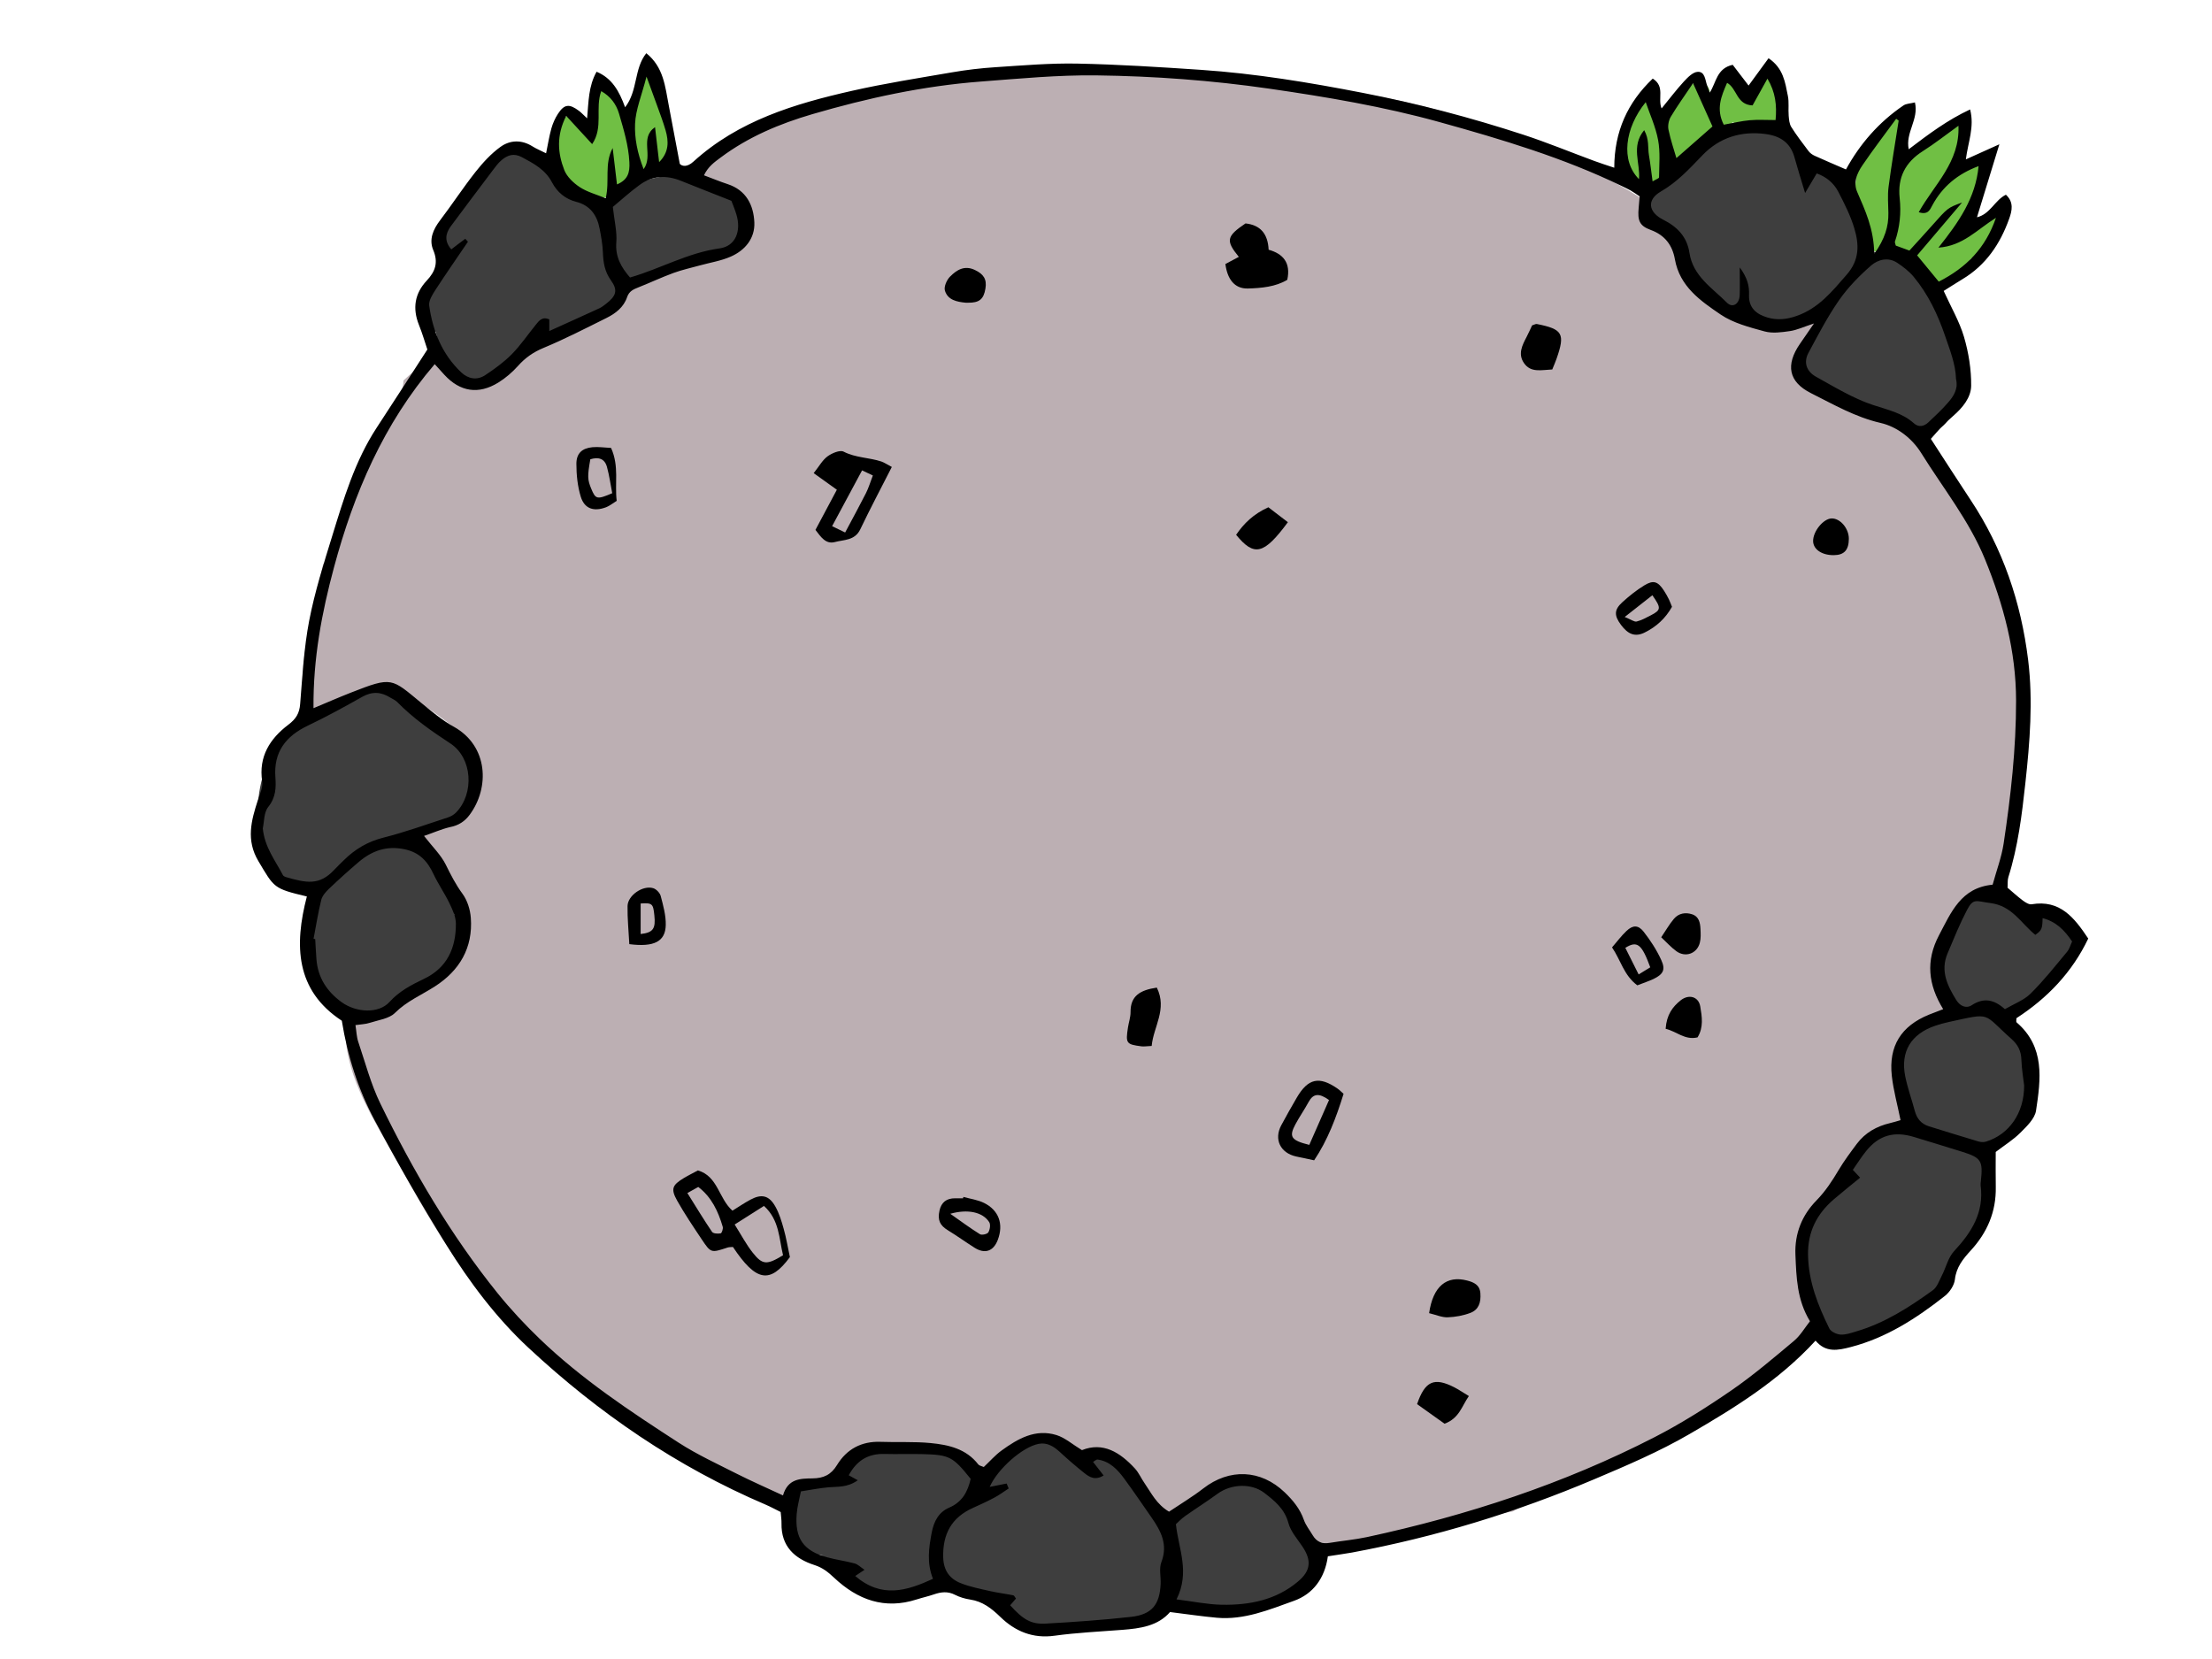 <?xml version="1.0" encoding="utf-8"?>
<!-- Generator: Adobe Illustrator 28.2.0, SVG Export Plug-In . SVG Version: 6.00 Build 0)  -->
<svg version="1.1" xmlns="http://www.w3.org/2000/svg" xmlns:xlink="http://www.w3.org/1999/xlink" x="0px" y="0px"
	 viewBox="0 0 400 300" style="enable-background:new 0 0 400 300;" xml:space="preserve">
<style type="text/css">
	.st0{fill:#BCAFB3;}
	.st1{fill:#3E3E3E;}
	.st2{fill:#70BF44;}
</style>
<g id="Layer_2">
	<path class="st0" d="M71.22,167.35c-0.05-0.02-0.1-0.08-0.1-0.31c0-0.06-0.01-0.13-0.02-0.19c-1.01,0.77-1.98,1.61-2.88,2.5
		c0.85-0.46,1.66-0.96,2.39-1.57C70.97,167.48,71.14,167.38,71.22,167.35z"/>
	<path class="st0" d="M366.96,125.01c-0.6-5.94-1.87-11.81-3.83-17.36c-3.95-11.18-9.57-21.17-16.27-30.71
		c-3.78-2.51-8.96-3.14-12.93-5.19c-0.4-0.2-0.77-0.44-1.13-0.69c-1.01,0.12-2.09-0.05-3-0.34c-1.49-0.48-2.62-1.7-3.34-3.05
		c-0.71-1.34-0.73-3.26-0.21-4.66c0.41-1.12,1.09-1.91,1.94-2.57c0.01-0.18,0.03-0.37,0.03-0.55c0.01-0.95,0.31-1.81,0.79-2.55
		c-0.17,0.09-0.31,0.2-0.5,0.28c-5.66,2.58-12.08,0.04-16.63-3.66c-2.46-2-4.37-4.41-5.85-7.21c-1.55-2.93-1.69-3.89-4.63-5.17
		c-2.4-1.05-3.51-3.04-3.64-5.1c-1.16-0.76-2.34-1.5-3.54-2.2C286.87,30,279,26.59,271.09,23.54c-13.85-5.33-28.72-7.86-43.51-8.69
		c-0.82-0.05-1.63-0.02-2.43,0.03c-18.69-2.76-37.28-2.43-56.28,0.36c-0.44,0.06-0.89,0.17-1.33,0.29
		c-5.57-0.49-11.29,0.78-16.66,2.97c-3.36,0.59-6.5,1.86-9.28,3.66c-6.22,0.73-12.48,4.08-16.95,8.9c0.12,0.08,0.24,0.14,0.35,0.23
		c1.03,0.79,1.91,1.84,2.96,2.59c0.14,0.1,0.22,0.18,0.26,0.24c0.16-0.01,0.35-0.02,0.62-0.02c3.26,0.02,5.69,3.54,5.41,6.54
		c-0.32,3.43-3.3,5.43-6.54,5.41c-0.78,0-1.49-0.09-2.15-0.24c-0.32,0.38-0.67,0.73-1.05,1.07c-3.33,2.95-7.92,3.81-12.22,4.24
		c-0.12,0.91-0.45,1.77-1.04,2.47c-1.71,2.04-3.67,3.28-6.19,4.08c-0.25,0.18-0.52,0.34-0.8,0.48c-1.47,0.7-3.03,1.2-4.64,1.34
		c-1.84,1.68-3.78,3.27-5.86,4.57c-1.02,0.64-2.07,1.2-3.1,1.82c-1.01,0.62,0.29,0.21-0.7,0.48c-0.01,0.01-0.02,0.02-0.04,0.03
		c-1.14,1.89-3.09,3.12-5.58,2.89c-2.5-0.23-5-2.4-5.42-4.95c-0.27,0.16-0.54,0.31-0.8,0.47c-1.93,1.19-3.64,2.54-5.16,4.01
		c-0.01,0.71-0.16,1.46-0.49,2.25c-2.04,4.91-5.34,8.95-7.98,13.46c0.03,0.76-0.05,1.53-0.28,2.28c-1.3,4.44-2.57,8.89-4.39,13.16
		c-0.34,0.79-0.81,1.48-1.39,2.07c-1.17,4.91-2.22,9.85-3.12,14.82c-0.86,4.72-0.84,9.32,0.22,13.57c1.36-1.6,3.27-2.8,5.18-3.82
		c8.76-4.68,15.69,0.29,22.47,5.85c1.74,1.43,2.38,3.28,2.27,5.07c0.77,1.84,0.54,4.03-0.54,5.87c-2.57,4.4-7.38,7.16-12.4,7.77
		c0.54,0.13,1.09,0.34,1.64,0.64c6.47,3.59,10.8,12.76,8.12,19.9c-2.55,6.79-10.36,8.51-15.96,11.85c-1.42,0.85-2.76,1.02-3.94,0.72
		c0.08,0.44,0.13,0.9,0.11,1.39c-0.27,8.02,4.3,15.44,8.12,22.2c4.06,7.19,7.91,14.43,12.78,21.12
		c5.02,6.89,10.71,13.42,17.28,18.88c5.37,4.47,11.17,8.37,16.75,12.55c2.36,1.3,4.73,2.57,7.11,3.8c5.98,3.1,11.89,5.76,18.13,7.49
		c0.57-1.33,1.57-2.46,2.9-3c1.29-0.53,2.64-0.92,3.99-1.29c0.39-0.11,0.78-0.21,1.17-0.32c0.17-0.06,0.35-0.13,0.52-0.2
		c0.55-0.22,1.09-0.35,1.64-0.42c0.65-2.03,2.19-3.59,4.2-4.09c1.31-0.64,2.85-0.92,4.53-0.94c1.18-0.02,2.24,0.45,3.11,1.19
		c0.73-0.14,1.45-0.17,2.15-0.06c2.36-1.16,5.66-0.64,7.27,1.48c1.13,1.5,2.22,3.07,2.95,4.78c0.42-0.24,0.83-0.49,1.25-0.73
		c1.14-0.65,2.5-1.41,3.15-2.78c1.02-2.15,2.93-3.69,5.16-3.9c1.76-1.09,4.03-1.28,6.24,0.29c1.03,0.73,2.03,1.5,3.02,2.28
		c2.21-1.19,5.04-1.13,7.15,1.34c2.6,3.04,5.13,6.15,7.47,9.4c0.78-0.65,1.74-1.14,2.88-1.33c1.18-1.93,2.9-3.57,5.02-4.42
		c2.33-0.94,4.74-0.85,7.21-0.84c2.1,0.01,3.74,1.39,4.65,3.15c2.91,0.46,5.29,3.55,4.89,6.48c0,0.03,0,0.05,0,0.08
		c0.03,0.07,0.07,0.14,0.11,0.2c2.34,0.7,4.83,1.15,7.54,1.5c1.99,0.25,4,0.35,6.03,0.32c0.31-0.12,0.63-0.23,0.98-0.32
		c1.87-0.44,3.71-0.97,5.58-1.39c5.68-2.93,11.93-3.73,18.15-4.84c1.12-0.59,2.21-1.21,3.27-1.86c1.3-0.8,2.52-1.73,3.65-2.74
		c2.33-0.88,4.66-1.78,6.97-2.72c8.92-3.62,17.85-7.17,26.06-12c2.53-2.38,4.47-5.34,7.29-7.45c1.9-1.42,6.99-3.05,7.92-5.33
		c0.89-2.19-1.7-6.8-2.18-8.99c-0.74-3.4-0.67-6.83,0.78-10.03c0.2-0.45,0.45-0.85,0.71-1.23c0.19-2.44,1.63-3.92,3.44-4.51
		c0.48-0.53,1.04-1,1.71-1.34c0.46-1.04,1.16-1.99,2.12-2.67c-0.17-1.07-0.07-2.23,0.27-3.16c0.59-1.59,1.67-2.47,3.05-3.34
		c2.32-1.47,5.36-2.1,8.11-1.88c0.04-0.05,0.09-0.11,0.13-0.17c-1.72-3.48-3.03-7.43-2.67-11.3c0.53-5.71,4.67-8.57,9.64-9.4
		c-1.12-2.1-2.2-4.33-2.47-6.72c-0.37-3.26,0.57-6.04,2.22-8.82c0.23-0.38,0.49-0.71,0.79-1c0.2-1.35,1.07-2.59,2.05-3.49
		c1.19-1.1,2.87-1.48,4.45-1.4c0.11,0.01,0.22,0.02,0.33,0.04c0.75-1.6,1.46-3.25,2.1-4.92c-0.26-1.53,0.16-2.91,1-4
		c-0.1-1.07-0.2-2.15-0.16-3.26c0.07-2.39,0.65-4.7,1.06-7.04c0.85-4.92,2.31-9.82,1.59-14.83
		C366.59,126.77,366.68,125.84,366.96,125.01z"/>
	<path class="st1" d="M132.68,36.09c-4.94-4.07-11.15-5.63-17.22-2.94c-2.24,0.99-3.73,2.98-5.84,3.37
		c-1.87,0.34-4.19-0.38-5.63-1.71c-0.47-0.82-1.08-1.59-1.84-2.27c-0.97-0.86-2.06-1.36-3.17-1.57c-2.54-6.9-13.42-4.03-12.51,3.13
		c-0.23,0.13-0.46,0.27-0.68,0.42c-2.42,1.63-4.29,4.1-5.28,6.83c-0.51,1.42-0.76,2.86-0.92,4.36c-0.06,0.56-0.49,4.19,0.13,3.76
		c-3.41,2.34-4.45,7.07-1.32,10.21c0.13,0.13,0.28,0.25,0.41,0.38c0.26,1.35,0.77,2.71,1.33,4.09c1.33,3.28,4.32,5.51,8,4.54
		c2-0.53,3.85-2.35,4.56-4.45c4.59-0.78,9.37-3.24,12.8-5.7c4.76-3.41,8.58-8.39,14.67-9.23c1.38-0.19,2.5-1,3.31-2.1
		c1.49-0.11,3-0.11,4.58-0.01C133.46,47.54,137,39.64,132.68,36.09z"/>
	<path class="st1" d="M349.69,51.29c-3.01-3.82-7.21-5.82-11.61-5.76c0.5-3.51-1.59-7.77-3.71-10.87c-1.89-2.77-4.03-3.95-6.84-5.54
		c-0.4-0.73-0.87-1.43-1.43-2.05c-1.02-1.21-1.94-2-3.39-2.69c-6.64-3.16-13.09,1.14-17.56,5.88c-0.29-0.04-0.59-0.06-0.9-0.06
		c-7.71,0-8.32,11.04-1.81,12.77c0.54,0.23,1.14,0.39,1.81,0.45c-0.01,0.75,0.13,1.57,0.48,2.45c2.51,6.24,7.17,10.78,13.99,11.95
		c2.7,0.46,7.04,0.81,9.53-0.62c0.32,1.06,0.84,2.4,0.74,2.46c-4.36,2.76-4.24,10.79,1.55,11.88c0.76,0.14,3.77,0.56,6.46,1.11
		c0.95,1.25,2.4,2.13,4.36,2.27c2.59,4.45,10.4,5.15,11.86-1.21C354.95,66.21,354.65,57.58,349.69,51.29z"/>
	<path class="st1" d="M366.26,192.13c0.09-0.46,0.15-0.91,0.2-1.37c-2.45-1.6-2.79-5.21-1.32-7.88c-0.23-0.38-0.49-0.73-0.78-1.03
		c0.29-0.18,0.58-0.36,0.86-0.55c2.32-1.5,4.64-3.01,6.95-4.51c2.94-1.91,4.16-5.76,2.33-8.89c-1.66-2.84-5.67-4.16-8.61-2.49
		c-1.22-2.83-4.74-4.39-7.68-3.58c-2.99,0.82-4.7,3.51-4.71,6.39c-0.25,0.37-0.47,0.91-0.63,1.25c-0.73,1.53-1.17,2.96-1.37,4.64
		c-0.37,3.09,0.38,6.39,2.76,8.27c-0.24,0.29-0.46,0.61-0.64,0.95c-0.34,0.05-0.67,0.13-1,0.26c-2.45,0.97-5.42,1.67-7.3,3.62
		c-2.07,2.14-2.14,4.96-2.25,7.75c-0.12,3.08,0.46,5.65,2.8,7.79c-0.59,0.44-1.11,0.94-1.63,1.42c-6.11,0.1-10.7,7.4-14.22,11.72
		c-2.2,2.7-3.83,5.34-4.12,8.89c-0.31,3.84,1.3,7.41,1.33,11.19c0.05,5.26,5.4,7.66,9.78,5.61c6.47-3.02,12.58-4.76,15.69-11.6
		c2.76-6.08,7.95-10.37,7.24-17.67c-0.09-0.96-0.44-1.91-0.95-2.78c0.71-1,1.27-2.11,1.74-3.27c3.34-1.26,6.02-3.93,6.44-7.83
		c0.2-1.82-0.28-3.63-1.2-5.17C366.09,192.88,366.19,192.52,366.26,192.13z"/>
	<path class="st1" d="M237.47,280.16c-0.36-1.45-0.98-2.46-2.04-3.5c-0.96-0.93-1.57-1.06-1.72-1.34c-1.47-2.64-1.22-4.94-4.1-6.81
		c-5.99-3.89-14.48,3.17-19.54,6.05c-0.1,0.05-0.18,0.11-0.27,0.17c-2.44-3.37-4.77-7.35-8.23-9.75c-1.15-0.8-2.37-1.52-3.74-1.93
		c-0.99-0.19-1.98-0.34-2.98-0.45c-0.26-0.01-0.47-0.01-0.66-0.01c-2.85-1.85-5.02-3.18-8.65-1.78c-2.98,1.15-5.22,3.84-7.29,6.44
		c-1.18-0.69-2.2-1.52-3.52-2.29c-0.88-1.87-2.75-3.24-5.64-3.17c-6.11,0.15-12.59-1.98-16.53,4.49c-0.48,0.79-0.81,1.56-1.03,2.31
		c-0.81-0.18-1.66-0.28-2.59-0.32c-8.36-0.36-8.35,12.64,0,13c-2.09-0.09,0.04,0.97,0.92,1.8c1.02,0.97,2.22,2,3.42,2.75
		c2.53,1.58,5.5,2.4,8.48,2.3c3.17-0.11,6.11-1.57,9.27-1.6c1.45-0.01,2.85,0.28,4.26,0.59c0.85,0.19,1.7,0.4,2.54,0.64
		c0.77,0.41,1.29,0.57,1.58,0.5c0.69,1.82,2.1,3.32,4.04,3.92c1.07,1.53,2.78,2.56,5.06,2.45c6.85-0.34,17.82,0.67,22.12-5.15
		c1.23,0.72,2.47,1.13,3.93,1.35c3.56,0.54,7.32,0.14,10.87-0.35C231.06,289.69,239.43,287.96,237.47,280.16z"/>
	<path class="st1" d="M76.15,179.39c0.78-0.61,1.57-1.21,2.32-1.85c0.34-0.29,0.66-0.6,0.98-0.9c0.13-0.18,0.27-0.35,0.4-0.53
		c0.69-0.96,1.6-1.63,2.59-2.04c0.48-1.79,0.43-3.78,0.43-5.74c0-1.22-0.3-2.26-0.77-3.12c0.04-1.51-0.45-3.08-1.71-4.49
		c-0.49-0.55-0.95-1.12-1.39-1.7c-0.47-3.52-3.01-6.79-6.65-7.31c-0.56-0.08-1.11-0.08-1.64-0.05c1.74-0.47,3.41-1.01,4.89-1.37
		c5.54-1.34,11.48-3.58,10.79-10.45c-0.63-6.31-5.86-8.16-10.31-11.39c-1.81-1.31-3.18-3.01-5.48-3.57
		c-3.57-0.87-6.79,0.7-9.82,2.37c-4.98,2.75-10.39,5.97-12.66,11.44c-1.83,4.41-2.09,10.81-0.3,15.27c1.02,2.55,2.86,4.63,5.3,5.91
		c0.98,0.52,2.03,0.87,3.1,1.14c-0.04,0.51-0.04,1.03,0,1.57c0.06,0.78,0.27,1.5,0.58,2.17c-0.58,0.67-1.04,1.49-1.32,2.51
		c-0.84,3.09-0.41,5.88,0.81,8.4c0.7,1.87,1.81,3.56,3.55,4.89c0.01,0.01,0.02,0.01,0.03,0.02c0.24,0.25,0.49,0.49,0.74,0.73
		c1.48,1.4,3.15,1.91,4.73,1.81c1.44,0.32,3.04,0.21,4.61-0.51c1.5-0.69,2.63-1.83,3.63-3.12C74.46,179.51,75.31,179.5,76.15,179.39
		z"/>
	<path class="st2" d="M121.23,26.79c-0.38-2.56-0.77-5.06-0.86-7.65c-0.03-0.86-0.53-1.46-1.17-1.75c0.16-0.61,0.33-1.22,0.53-1.82
		c0.82-2.45-3.04-3.5-3.86-1.06c-0.85,2.54-1.32,5.22-1.4,7.89c-0.02,0.67-0.01,1.34,0.02,2c-0.01,0-0.02,0-0.03,0.01
		c-0.07-0.58-0.23-1.16-0.47-1.7c-0.82-1.89-1.68-3.77-2.53-5.65c-0.71-1.59-3.28-1.1-3.66,0.48c-0.43,1.81-0.99,3.59-1.68,5.31
		c-0.54-0.51-0.92-1.21-1.55-1.61c-0.9-0.56-2.1-0.49-2.88,0.25c-0.66,0.62-0.98,1.56-1.22,2.4c-0.87,3.07-0.31,6.59,1.61,9.15
		c2.08,2.78,5.81,3.74,8.92,2.04c1.33-0.73,2.42-1.95,3.04-3.32c0.29-0.65,0.48-1.3,0.61-2c0.06-0.34,0.12-0.67,0.2-1
		c0.01-0.05,0.04-0.12,0.08-0.2c0.15,0.74,0.39,1.45,0.86,1.91c0.99,0.99,2.65,0.68,3.75,0.06
		C120.95,29.74,121.46,28.31,121.23,26.79z"/>
	<path class="st2" d="M321.49,17.95c-0.11-0.11-0.23-0.21-0.36-0.31c0.43-0.82,0.57-1.78,0.25-2.7c-0.27-0.77-0.84-1.32-1.66-1.43
		c-0.72-0.1-1.67,0.24-1.99,0.95c-0.3,0.68-0.58,1.39-0.72,2.13c-0.23,0.48-0.27,1.03-0.06,1.53c0.01,0.1,0.04,0.21,0.06,0.31
		c-0.47-0.01-0.94,0.01-1.41,0.01c-0.08-0.65-0.17-1.29-0.25-1.94c-0.11-0.82-0.42-1.49-1.23-1.83c-0.75-0.32-1.59-0.15-2.18,0.41
		c-0.81,0.77-1.19,1.82-1.36,2.9c-0.06,0.4-0.11,0.81-0.21,1.21c-0.01,0.02-0.01,0.05-0.02,0.07c-0.06-0.1-0.11-0.21-0.18-0.31
		c-0.31-0.45-0.71-0.84-1.1-1.22c0.02,0.02-0.02-0.03-0.07-0.08c0.35-0.73,0.18-1.69-0.4-2.26c-0.58-0.58-1.72-0.83-2.42-0.31
		c-1.84,1.35-3.35,3.06-4.3,5.16c-0.47,1.04-0.83,2.11-1.01,3.24c0,0.03-0.01,0.06-0.01,0.09c-0.19-0.24-0.38-0.48-0.56-0.72
		c-0.19-0.25-0.44-0.48-0.73-0.66c0.47-0.89,0.55-2.02-0.06-2.85c-0.64-0.87-1.73-1.31-2.74-0.72c-0.57,0.33-0.97,1.05-1,1.74
		c-0.04,0.03-0.09,0.05-0.13,0.08c-0.58,0.41-1.03,0.89-1.31,1.55c-0.46,1.09-0.55,2.43-0.73,3.59c-0.37,2.3,0.14,4.61,1.96,6.21
		c0.88,0.77,2.06,1.48,3.26,1.48c1.58,0,2.59-1.37,2.58-2.86c0-0.29-0.04-0.58-0.09-0.87c0.81,0.2,1.62-0.09,2.21-0.67
		c0.26,0.1,0.53,0.17,0.77,0.17c0.77,0,1.29-0.41,1.73-0.99l2.12-2.82c0.67-0.89,1.46-1.77,2.04-2.73c0.02-0.03,0.03-0.05,0.04-0.08
		c0.01,0,0.01,0.01,0.01,0.02c0.77,0.7,2.08,0.83,2.83,0c0.09-0.1,0.16-0.22,0.25-0.33c0.8,0.37,1.71,0.32,2.57,0.32
		c0.87,0,1.75,0,2.62-0.01c1.11,0,2.28,0.09,3.13-0.77C322.65,20.64,322.47,18.94,321.49,17.95z"/>
	<path class="st2" d="M360.29,38.77c-1.14,0-1.77,0.78-1.9,1.66c-0.11,0.04-0.23,0.08-0.33,0.14c-0.13,0.1-0.27,0.21-0.4,0.31
		c-0.14,0.14-0.25,0.3-0.34,0.46c-0.04,0.09-0.1,0.17-0.15,0.25c-0.03,0.03-0.06,0.06-0.09,0.09c-0.11,0.07-0.22,0.13-0.33,0.2
		c-0.11,0.07-0.22,0.16-0.32,0.24c-0.07,0.05-0.14,0.11-0.21,0.17c-0.12-0.81-0.09-1.66,0.1-2.49c-0.05,0.03-0.1,0.05-0.15,0.09
		c-0.98,0.65-1.46,1.69-1.96,2.71c-0.53,0.15-1.06,0.28-1.6,0.38c0.19-0.14,0.39-0.26,0.57-0.4c3.23-2.56,4.89-6.58,5.46-10.57
		c0.32-2.24-2.27-3.44-3.66-1.54c-0.34,0.47-0.68,0.94-1.03,1.41c-0.03-0.8-0.24-1.61-0.49-2.47c-0.12-0.41-0.15-0.82-0.12-1.23
		c1.08-0.83,1.93-1.86,2.18-3.34c0.27-1.57-1.35-3.31-2.94-2.26c-1.19,0.79-2.13,1.86-2.7,3.14c-0.23,0.12-0.46,0.24-0.68,0.35
		c-1.41,0.73-2.76,1.47-3.97,2.51c-1.07,0.92-1.94,2.05-2.54,3.3c0.16-1.52,0.32-3.04,0.31-4.53c0-0.24-0.04-0.45-0.1-0.64
		c0.57-0.66,1.15-1.29,1.73-1.92c1.75-1.88-1.07-4.72-2.83-2.83c-2.6,2.79-5.31,5.85-6.05,9.72c-0.82,4.25,0.43,8.43,1.8,12.43
		c0.49,1.44,2.7,1.95,3.55,0.76c1.52,1.87,3.63,3.47,5.68,4.62c0.52,0.29,1.07,0.51,1.63,0.66c0.33,0.57,0.89,0.99,1.64,1
		c0.6,0,1.18-0.14,1.72-0.37c1.52-0.52,2.82-1.58,3.82-2.84c0.32-0.4,0.6-0.81,0.87-1.23c0.52-0.08,0.9-0.34,1.17-0.69
		c0.08-0.01,0.17-0.01,0.25-0.03l0.48-0.2c0.23-0.14,0.41-0.32,0.57-0.53c0.05-0.03,0.1-0.06,0.15-0.09
		c0.29-0.17,0.56-0.38,0.81-0.6c0.26-0.22,0.46-0.52,0.66-0.79c0.2-0.29,0.33-0.62,0.46-0.94c0.02-0.06,0.02-0.13,0.03-0.19
		C362.83,41.95,362.59,38.77,360.29,38.77z"/>
</g>
<g id="Layer_1">
	<g>
		<path d="M240.12,281.43c-0.54,3.95-2.68,6.82-6.13,8.05c-4.47,1.6-8.99,3.5-13.94,3.06c-2.75-0.25-5.49-0.66-8.47-1.03
			c-2.2,2.53-5.39,2.97-8.66,3.22c-4.08,0.32-8.17,0.5-12.22,1.06c-3.94,0.55-7.14-0.8-9.81-3.4c-1.61-1.56-3.2-2.8-5.45-3.14
			c-0.94-0.14-1.9-0.43-2.75-0.86c-1.3-0.67-2.53-0.52-3.82-0.07c-1.02,0.35-2.08,0.58-3.11,0.91c-5.81,1.87-10.67,0.07-14.91-3.91
			c-1.07-1.01-2.08-1.83-3.54-2.3c-3.61-1.16-6.08-3.39-5.99-7.57c0.01-0.6-0.08-1.2-0.15-2.03c-0.88-0.43-1.81-0.95-2.78-1.36
			c-16.02-6.84-30.17-16.55-42.85-28.36c-5.82-5.42-10.63-11.83-14.82-18.58c-4.57-7.36-8.89-14.89-12.97-22.54
			c-2.95-5.52-4.89-11.49-5.94-18c-8.39-5.5-8.62-13.65-6.32-22.47c-6.06-1.44-5.88-1.55-8.77-6.4c-2.26-3.8-1.29-7.33-0.09-11.02
			c0.36-1.11,0.94-2.32,0.78-3.38c-0.68-4.51,1.42-7.75,4.72-10.25c1.41-1.07,2.02-2.07,2.15-3.79c0.41-5.02,0.68-10.1,1.63-15.03
			c1-5.18,2.6-10.25,4.16-15.3c2.09-6.78,4.11-13.6,8.06-19.62c3.03-4.61,6.01-9.27,9.15-14.12c-0.43-1.26-0.89-2.88-1.52-4.44
			c-1.2-3-0.78-5.69,1.42-8.03c1.54-1.64,2.11-3.27,1.16-5.52c-0.8-1.91-0.02-3.72,1.24-5.37c2.18-2.87,4.16-5.9,6.39-8.73
			c1.32-1.67,2.81-3.31,4.53-4.55c1.73-1.25,3.82-1.33,5.79-0.09c0.7,0.44,1.49,0.76,2.46,1.25c0.33-1.6,0.56-3.08,0.96-4.51
			c0.26-0.91,0.66-1.82,1.18-2.62c1.15-1.77,2.04-1.87,3.83-0.53c0.37,0.28,0.69,0.63,1.45,1.34c0.27-3.06,0.24-5.81,1.71-8.43
			c2.79,1.17,4.09,3.49,5.16,6.43c2.34-3.04,1.57-6.94,3.83-9.78c3.14,2.52,3.41,6.05,4.06,9.42c0.63,3.28,1.24,6.56,2,10.59
			c0.39,0.43,1.29,0.67,2.47-0.41c8.15-7.41,18.29-10.45,28.68-12.8c5.97-1.35,12.04-2.3,18.08-3.34c2.6-0.45,5.24-0.76,7.88-0.93
			c4.93-0.32,9.87-0.75,14.79-0.65c7.45,0.15,14.91,0.63,22.35,1.13c9.86,0.67,19.59,2.28,29.29,4.17
			c9.82,1.91,19.47,4.45,28.97,7.55c4.34,1.42,8.57,3.17,12.85,4.75c1.1,0.41,2.22,0.76,3.62,1.23c0.01-6.57,2.42-11.8,6.96-16.12
			c2.29,1.46,0.84,3.57,1.6,5.4c1.39-1.69,2.63-3.35,4.03-4.87c0.69-0.75,1.63-1.71,2.5-1.75c1.31-0.07,1.34,1.44,1.69,2.44
			c0.12,0.34,0.25,0.67,0.49,1.32c1.19-1.86,1.24-4.39,4.15-5.03c0.87,1.13,1.84,2.41,2.87,3.75c1.21-1.66,2.37-3.25,3.61-4.94
			c2.7,1.81,3,4.38,3.49,6.79c0.24,1.16,0.05,2.41,0.15,3.61c0.06,0.69,0.12,1.47,0.47,2.03c0.95,1.51,2.04,2.93,3.12,4.36
			c0.27,0.36,0.69,0.66,1.11,0.85c1.84,0.83,3.69,1.62,5.66,2.47c2.51-4.6,5.95-8.56,10.39-11.57c0.51-0.35,1.25-0.34,2.08-0.55
			c0.74,3.06-1.76,5.45-1.12,8.47c3.6-2.74,7.03-5.31,11.1-7.2c0.82,3.18-0.38,5.91-0.77,9.03c2.05-0.92,3.74-1.69,6.06-2.73
			c-1.45,4.74-2.73,8.89-4.05,13.2c2.4-0.57,3.22-3.09,5.23-4.08c1.46,1.34,1.12,2.88,0.59,4.35c-1.62,4.54-4.2,8.38-8.44,10.92
			c-1.12,0.67-2.21,1.39-3.4,2.13c1.32,2.91,2.85,5.52,3.68,8.33c0.83,2.84,1.32,5.88,1.29,8.83c-0.03,2.12-1.56,3.98-3.26,5.45
			c-0.72,0.63-1.42,1.29-2.09,1.98c-0.59,0.6-1.12,1.25-1.94,2.16c2.35,3.62,4.73,7.34,7.17,11.02c5.85,8.8,9.14,18.55,10.42,28.95
			c0.91,7.42,0.31,14.86-0.5,22.29c-0.63,5.76-1.33,11.47-3.08,17.02c-0.17,0.55-0.09,1.18-0.14,1.89c0.92,0.78,1.8,1.59,2.76,2.31
			c0.46,0.34,1.11,0.76,1.59,0.68c5.12-0.86,7.69,2.37,10.24,6.2c-2.92,6.13-7.41,10.79-13,14.41c0.02,0.31-0.07,0.65,0.05,0.75
			c5.16,4.44,4.37,10.27,3.51,15.96c-0.22,1.45-1.68,2.84-2.84,4c-1.26,1.26-2.83,2.23-4.45,3.47c0,2.05-0.03,4.2,0.01,6.35
			c0.08,4.45-1.54,8.22-4.51,11.45c-1.39,1.52-2.63,3.02-2.88,5.25c-0.12,1.07-0.95,2.31-1.83,3c-5.13,4.04-10.57,7.56-17.01,9.23
			c-2.3,0.59-4.5,1.07-6.36-1.16c-6.64,7.24-14.67,12.17-22.77,16.88c-5.49,3.19-11.4,5.71-17.26,8.19
			c-14.12,5.98-28.72,10.45-43.81,13.25C243.19,280.98,241.88,281.15,240.12,281.43z M76.68,151.16c1.56,2.01,3.06,3.44,3.93,5.2
			c0.91,1.84,1.8,3.6,3.03,5.27c0.87,1.19,1.39,2.85,1.5,4.35c0.4,5.42-2.04,9.54-6.52,12.41c-2.41,1.55-5.06,2.65-7.18,4.76
			c-1.07,1.07-3,1.3-4.58,1.81c-0.75,0.25-1.58,0.26-2.58,0.41c0.18,1.15,0.2,2.12,0.5,3.01c1.27,3.76,2.28,7.66,4.01,11.2
			c5.92,12.15,12.73,23.78,21.24,34.33c2.34,2.89,4.9,5.63,7.58,8.21c7.59,7.29,16.34,13.09,25.14,18.78
			c3.32,2.14,6.95,3.81,10.48,5.6c2.66,1.34,5.39,2.54,8.36,3.92c0.88-3.07,3.19-3.05,5.33-3.08c1.99-0.02,3.36-0.64,4.44-2.42
			c1.75-2.87,4.41-4.32,7.88-4.19c3.01,0.11,6.04-0.07,9.03,0.22c3.25,0.31,6.45,1.03,8.64,3.87c0.18,0.23,0.59,0.28,0.99,0.46
			c1.09-1.02,2.04-2.13,3.2-2.97c2.96-2.15,6.13-3.99,9.96-2.8c1.53,0.48,2.85,1.66,4.59,2.72c3.81-1.53,6.89,0.4,9.57,3.31
			c0.72,0.78,1.15,1.82,1.77,2.7c1.21,1.75,2.13,3.76,4.41,5.12c2.05-1.38,4.21-2.67,6.19-4.2c4.73-3.67,10.39-3.45,14.72,0.7
			c1.49,1.43,2.77,2.97,3.47,4.98c0.35,1,1.06,1.87,1.61,2.8c0.7,1.17,1.69,1.59,3.05,1.36c2.25-0.38,4.54-0.57,6.77-1.05
			c18.07-3.9,35.54-9.61,52.02-18.08c4.8-2.47,9.4-5.38,13.85-8.44c3.95-2.72,7.62-5.85,11.31-8.94c1.16-0.97,1.96-2.37,2.91-3.57
			c-2.36-3.86-2.46-7.95-2.63-12.03c-0.16-3.83,1.19-7.15,3.81-9.82c1.63-1.67,2.84-3.53,4.01-5.5c0.98-1.65,2.14-3.2,3.29-4.74
			c1.51-2.01,3.58-3.17,6.01-3.74c0.64-0.15,1.27-0.35,1.89-0.53c-0.57-2.83-1.29-5.39-1.58-8c-0.6-5.41,1.69-9.02,6.7-11.07
			c0.77-0.31,1.55-0.6,2.59-1c-2.72-4.41-3.2-8.73-0.76-13.36c2.21-4.19,3.99-8.61,9.7-9.15c0.7-2.56,1.61-4.95,1.99-7.43
			c1.29-8.57,2.26-17.17,2.25-25.87c-0.01-8.94-2.28-17.36-5.62-25.55c-2.85-6.97-7.57-12.84-11.51-19.17
			c-1.69-2.72-4.39-4.79-7.37-5.48c-4.57-1.05-8.5-3.34-12.56-5.37c-4.12-2.06-4.64-5.14-2.02-8.94c0.72-1.05,1.44-2.09,2.54-3.68
			c-1.91,0.63-3.1,1.2-4.35,1.38c-1.51,0.22-3.16,0.45-4.59,0.06c-2.73-0.75-5.65-1.5-7.94-3.05c-3.63-2.47-7.41-5.06-8.28-10.01
			c-0.44-2.47-1.76-4.34-4.37-5.29c-2.07-0.75-2.38-1.74-2.18-3.96c0.06-0.69,0.12-1.39,0.18-2.11c-0.63-0.41-1.11-0.77-1.63-1.06
			c-0.52-0.3-1.07-0.54-1.61-0.81c-10.55-5.12-21.74-8.45-32.97-11.57c-10.09-2.8-20.41-4.54-30.79-6.04
			c-10.39-1.5-20.82-2.27-31.28-2.4c-6.96-0.08-13.94,0.59-20.89,1.12c-10.36,0.79-20.47,2.98-30.42,5.89
			c-5.92,1.73-11.58,4.1-16.57,7.83c-1.11,0.83-2.27,1.61-3.04,3.23c1.61,0.6,2.92,1.15,4.27,1.59c3.37,1.1,4.7,3.8,4.84,6.93
			c0.12,2.87-1.66,5.04-4.26,6.18c-1.74,0.77-3.68,1.07-5.53,1.58c-1.61,0.45-3.25,0.8-4.81,1.37c-2.14,0.78-4.21,1.76-6.33,2.6
			c-0.92,0.36-1.72,0.7-2.08,1.78c-0.61,1.82-2.07,2.94-3.71,3.76c-3.77,1.87-7.52,3.81-11.4,5.42c-1.86,0.77-3.31,1.79-4.62,3.26
			c-1.03,1.15-2.25,2.2-3.56,3.01c-3.58,2.21-6.92,1.67-9.74-1.39c-0.55-0.6-1.09-1.2-1.76-1.94
			c-9.29,10.84-14.62,23.39-18.21,36.73c-2.2,8.17-3.79,16.48-3.71,25.48c2.56-1.07,4.62-1.97,6.71-2.79
			c7.61-2.99,7.32-2.65,12.88,1.92c1.85,1.52,3.72,3.08,5.79,4.23c6.22,3.47,6.51,11,2.86,15.92c-0.88,1.19-2.02,1.94-3.57,2.23
			C79.78,149.94,78.24,150.64,76.68,151.16z M182.03,268.27c0.12,0.3,0.25,0.59,0.37,0.89c-0.86,0.56-1.68,1.18-2.59,1.66
			c-1.27,0.68-2.59,1.28-3.9,1.87c-3.86,1.74-5.46,4.74-5.35,8.93c0.07,2.4,1.18,3.9,3.23,4.69c1.66,0.65,3.45,1,5.2,1.4
			c1.4,0.32,2.83,0.49,4.24,0.77c0.17,0.03,0.29,0.34,0.49,0.59c-0.34,0.4-0.7,0.81-1.05,1.22c2.32,2.55,3.76,3.46,6.42,3.31
			c5.16-0.29,10.31-0.65,15.44-1.22c3.76-0.42,5.18-2.2,5.35-5.95c0.06-1.32-0.31-2.78,0.13-3.94c1.22-3.16-0.06-5.61-1.75-8.04
			c-1.64-2.36-3.26-4.74-4.96-7.06c-1.22-1.66-2.63-3.15-4.82-3.46c-0.24-0.03-0.53,0.27-0.82,0.43c0.69,0.88,1.29,1.65,1.91,2.45
			c-1.54,0.96-2.58,0.29-3.52-0.46c-1.5-1.2-2.96-2.46-4.37-3.76c-1.11-1.02-2.31-1.79-3.85-1.5c-2.91,0.55-7.44,4.53-8.86,7.79
			C180.06,268.67,181.04,268.47,182.03,268.27z M84.14,43.18c0.16,0.18,0.32,0.35,0.48,0.53c-1.95,2.88-3.94,5.73-5.83,8.64
			c-0.57,0.88-1.3,2.01-1.18,2.91c0.66,4.6,2.33,8.81,5.8,12.08c1.25,1.18,2.85,1.48,4.33,0.5c1.69-1.12,3.37-2.34,4.79-3.77
			c1.6-1.62,2.89-3.53,4.33-5.31c0.6-0.74,1.18-1.58,2.47-1c0,0.59,0,1.22,0,2.1c3.17-1.44,6.12-2.76,9.05-4.11
			c0.43-0.2,0.82-0.51,1.2-0.8c1.84-1.43,2.21-2.43,0.89-4.27c-1.15-1.6-1.38-3.24-1.45-5.07c-0.06-1.43-0.32-2.86-0.59-4.27
			c-0.47-2.42-1.7-4.2-4.25-4.85c-1.97-0.51-3.43-1.74-4.37-3.53c-1.2-2.29-3.29-3.39-5.44-4.54c-1.45-0.77-2.56-0.38-3.63,0.5
			c-0.64,0.53-1.15,1.23-1.65,1.9c-2.53,3.35-5.06,6.71-7.56,10.08c-1,1.35-1.2,2.72,0.08,4.19C82.51,44.39,83.33,43.78,84.14,43.18
			z M47.52,149.8c0.34,3.43,2.28,5.82,3.64,8.45c0.09,0.18,0.38,0.31,0.6,0.37c3.59,1.03,5.98,1.56,8.65-1.3
			c0.58-0.62,1.19-1.2,1.79-1.79c2.01-1.98,4.29-3.34,7.1-4.05c3.95-1,7.81-2.39,11.69-3.66c0.55-0.18,1.11-0.5,1.5-0.91
			c3.3-3.43,2.96-9.84-1.05-12.47c-3.44-2.25-6.75-4.57-9.63-7.51c-0.33-0.33-0.81-0.52-1.21-0.77c-1.66-1.05-3.28-1.17-5.08-0.16
			c-3.24,1.83-6.51,3.62-9.86,5.22c-4,1.91-6.2,4.77-5.86,9.34c0.14,1.9,0.07,3.66-1.3,5.37C47.7,146.93,47.78,148.65,47.52,149.8z
			 M326.42,34.9c-0.78-2.59-1.38-4.49-1.91-6.41c-0.73-2.67-2.55-3.89-5.2-4.25c-4.47-0.61-8.4,0.65-11.45,3.83
			c-2.34,2.43-4.54,4.84-7.54,6.57c-2.57,1.49-2.28,3.72,0.46,5.1c2.55,1.28,4.29,3.11,4.72,5.96c0.64,4.25,4.12,6.35,6.78,9.03
			c1.02,1.02,2.24,0.27,2.31-1.33c0.06-1.41,0.01-2.83,0.01-5.05c1.44,1.97,1.74,3.42,1.68,4.98c-0.09,2.37,1.37,3.51,3.35,4.09
			c1.76,0.52,3.49,0.34,5.29-0.3c3.97-1.4,6.39-4.43,9.03-7.46c2.35-2.7,2.24-5.47,1.37-8.37c-0.68-2.29-1.79-4.47-2.89-6.6
			c-0.83-1.61-2.21-2.73-3.91-3.33C327.88,32.44,327.35,33.33,326.42,34.9z M336.37,212.96c-1.61,1.32-3.2,2.58-4.74,3.9
			c-3.08,2.64-4.75,5.87-4.68,10.07c0.08,4.82,1.79,9.11,3.85,13.3c0.29,0.58,1.3,1.05,2.01,1.1c0.92,0.07,1.88-0.28,2.8-0.55
			c5.16-1.5,9.61-4.36,13.9-7.46c0.78-0.56,1.15-1.71,1.63-2.64c0.76-1.47,1.14-3.27,2.22-4.43c3.16-3.4,5.45-7.01,4.8-11.89
			c-0.03-0.23,0.02-0.48,0.04-0.72c0.41-3.77,0.09-4.28-3.46-5.39c-2.86-0.9-5.73-1.76-8.6-2.64c-3.61-1.11-6.36-0.34-8.67,2.52
			c-0.89,1.1-1.64,2.31-2.42,3.42C335.55,212.08,335.86,212.42,336.37,212.96z M56.7,169.76c0.1,0.02,0.2,0.04,0.3,0.06
			c0.07,1.2,0.13,2.41,0.22,3.61c0.25,3.33,1.88,5.85,4.55,7.79c2.66,1.92,6.71,2.12,8.66-0.03c1.78-1.97,3.96-3.09,6.24-4.18
			c4.21-2.01,5.78-5.6,5.77-9.97c0-1.23-0.6-2.53-1.16-3.69c-0.88-1.82-2.05-3.5-2.91-5.33c-1.09-2.32-2.54-3.89-5.23-4.45
			c-3.26-0.68-5.89,0.28-8.28,2.31c-1.83,1.56-3.62,3.17-5.36,4.83c-0.59,0.56-1.22,1.28-1.41,2.03
			C57.52,165.05,57.15,167.42,56.7,169.76z M353.71,68.53c-0.08-2.69-1.09-5.18-1.96-7.74c-1.33-3.9-3.06-7.56-5.69-10.73
			c-0.83-1-1.91-1.83-3-2.55c-1.63-1.07-3.47-0.57-4.69,0.49c-2.14,1.86-4.18,3.95-5.8,6.27c-2.1,3.02-3.82,6.32-5.56,9.57
			c-0.88,1.65-0.39,3.3,1.39,4.29c3.35,1.86,6.69,3.9,10.29,5.1c2.63,0.88,5.28,1.41,7.41,3.32c0.86,0.77,1.82,0.56,2.6-0.17
			c1.22-1.14,2.45-2.29,3.54-3.55C353.28,71.66,354.14,70.32,353.71,68.53z M154.65,284.99c4.79,4.09,9.32,2.69,14.06,0.51
			c-1.15-2.9-0.75-5.59-0.23-8.34c0.39-2.09,1.3-3.73,3.16-4.53c2.39-1.03,3.36-2.9,3.89-5.2c-3.23-4.03-3.83-4.36-8.72-4.48
			c-2.29-0.06-4.58,0.03-6.87-0.03c-2.95-0.08-5.03,1.19-6.46,3.86c0.56,0.31,1.03,0.56,1.64,0.9c-1.95,1.36-3.66,1.12-5.32,1.27
			c-1.65,0.15-3.28,0.48-4.97,0.74c-0.29,1.47-0.66,2.75-0.76,4.05c-0.37,4.47,1.23,6.72,5.54,7.88c1.62,0.44,3.31,0.66,4.93,1.1
			c0.6,0.16,1.1,0.69,1.79,1.15C155.6,284.35,155.15,284.66,154.65,284.99z M212.75,289.22c3.02,0.37,5.6,0.92,8.19,0.97
			c5.01,0.08,9.8-0.84,13.79-4.21c2.29-1.93,2.48-3.78,0.81-6.29c-0.93-1.39-2.14-2.74-2.56-4.29c-0.69-2.57-2.5-4.02-4.38-5.46
			c-2.33-1.78-6.01-1.59-8.4,0.16c-1.93,1.41-3.95,2.68-5.9,4.06c-0.66,0.46-1.22,1.06-1.66,1.46
			C213.12,280.13,215.23,284.27,212.75,289.22z M366.03,196.28c-0.12-1.09-0.44-2.87-0.5-4.66c-0.05-1.57-0.63-2.72-1.79-3.74
			c-5.32-4.71-3.44-4.79-11.34-3.07c-0.82,0.18-1.63,0.4-2.43,0.67c-4.4,1.49-6.35,4.69-5.44,9.18c0.43,2.11,1.17,4.15,1.73,6.24
			c0.37,1.39,1.17,2.34,2.55,2.77c2.98,0.92,5.95,1.85,8.94,2.74c0.43,0.13,0.97,0.16,1.39,0.03
			C363.27,205.16,366.05,201.32,366.03,196.28z M362.55,182.49c1.64-0.96,3.43-1.61,4.65-2.82c2.37-2.34,4.45-4.99,6.59-7.55
			c0.44-0.52,0.62-1.26,0.91-1.87c-1.37-2.06-2.94-3.61-5.33-4.22c-0.05,1.95-0.16,2.2-1.32,3.02c-2.57-2.06-4.16-5.25-8.13-5.75
			c-2.57-0.33-3.07-0.95-4.21,1.23c-1.33,2.54-2.41,5.22-3.53,7.87c-1.34,3.16-0.04,5.84,1.59,8.46c0.69,1.11,1.83,1.55,2.77,0.92
			C358.72,180.35,360.59,180.73,362.55,182.49z M110.82,37.42c0.29,2.61,0.78,4.53,0.63,6.39c-0.21,2.64,0.88,4.53,2.48,6.37
			c5.53-1.6,10.46-4.48,16.18-5.26c2.94-0.4,3.96-3.19,3.05-6.15c-0.31-1.01-0.73-2-0.9-2.46c-3.38-1.34-6.27-2.46-9.14-3.62
			c-2.65-1.07-5.2-0.93-7.51,0.79C113.88,34.74,112.29,36.2,110.82,37.42z M357.79,30.04c-3.79,1.41-6.55,3.71-8.38,7.12
			c-0.41,0.76-0.77,1.76-2.44,1.21c2.81-5.03,7.46-9.04,7.18-15.63c-2.34,1.68-4.32,3.25-6.44,4.59c-3.18,2.01-4.59,4.79-4.19,8.5
			c0.29,2.67,0.02,5.29-0.85,7.84c-0.06,0.18,0.08,0.42,0.15,0.74c0.72,0.26,1.48,0.54,2.46,0.9c1.41-1.55,2.78-3.04,4.13-4.56
			c2.8-3.16,2.79-3.17,5.39-4.13c-2.98,3.51-5.57,6.55-8.12,9.56c1.45,1.77,2.72,3.31,3.91,4.75c4.99-2.55,8.44-6.04,10.34-11.54
			c-3.45,2.14-5.94,5.08-10.4,5.39C354.21,40.16,357.26,35.8,357.79,30.04z M102.39,20.96c-1.82,3.57-1.53,6.74-0.35,9.79
			c0.48,1.22,1.66,2.34,2.8,3.09c1.36,0.89,3.01,1.32,4.69,2.01c0.76-3.12-0.3-6.2,1.26-9.08c0.26,2.18,0.52,4.37,0.78,6.58
			c1.93-0.82,2.35-2.08,2.24-4.05c-0.16-3.05-1.04-5.89-1.87-8.75c-0.5-1.71-1.54-3.12-3.22-4.07c-1.14,3.12,0.43,6.53-1.64,9.58
			C105.45,24.27,104.04,22.74,102.39,20.96z M343.34,21.81c-0.15-0.11-0.3-0.22-0.45-0.33c-2.05,2.8-4.16,5.55-6.11,8.42
			c-0.95,1.4-1.69,3.07-0.95,4.78c1.44,3.36,3.03,6.65,3.09,11.24c1.94-2.76,2.6-4.97,2.56-7.41c-0.02-1.56-0.17-3.15,0.03-4.69
			C342.03,29.8,342.72,25.81,343.34,21.81z M306.16,15.04c-1.57,2.34-2.89,4.16-4.03,6.08c-0.39,0.65-0.57,1.63-0.41,2.36
			c0.4,1.92,1.05,3.78,1.43,5.11c2.07-1.82,4.2-3.69,6.52-5.72C308.6,20.48,307.54,18.12,306.16,15.04z M311.71,22.55
			c1.69-0.3,3.19-0.68,4.71-0.81c1.49-0.13,3-0.03,4.66-0.03c0.25-2.66-0.01-5.04-1.47-7.49c-1.03,1.84-1.91,3.43-2.69,4.84
			c-2.94-0.11-2.77-3.06-4.61-4.08C311.25,17.43,310.27,19.7,311.71,22.55z M116.91,13.85c-0.88,3.43-1.96,5.96-2.07,8.53
			c-0.11,2.57,0.4,5.27,1.55,8.21c1.8-2.52-0.78-5.61,2.06-7.6c0.27,2.31,0.51,4.32,0.74,6.33c1.81-1.81,1.74-3.77,1.17-5.75
			c-0.46-1.59-1.06-3.15-1.62-4.71C118.22,17.41,117.68,15.97,116.91,13.85z M298.84,32.8c0.62-0.38,1.17-0.55,1.17-0.73
			c0.02-2.25,0.24-4.56-0.17-6.74c-0.45-2.41-1.51-4.71-2.24-6.86c-3.84,4.73-4.53,10.64-1.22,13.92c0.28-2.89-1.5-5.92,0.94-8.85
			c0.94,1.68,0.63,3.15,0.86,4.51C298.44,29.56,298.6,31.09,298.84,32.8z"/>
		<path d="M142.84,227.32c-3.61,4.9-6.13,4.44-10.3-1.83c-0.31,0.03-0.67,0.01-0.99,0.11c-2.96,0.98-2.99,1.01-4.66-1.49
			c-1.53-2.29-3.08-4.58-4.43-6.98c-1.2-2.13-0.9-2.83,1.17-4.08c0.81-0.49,1.67-0.91,2.57-1.4c3.62,1.04,3.74,5.05,6.25,7.28
			c1.05-0.65,2.13-1.39,3.27-2c2.01-1.08,3.36-0.76,4.49,1.25c0.69,1.23,1.12,2.64,1.5,4.01
			C142.17,223.81,142.44,225.47,142.84,227.32z M132.85,221.43c1.19,1.88,2.08,3.59,3.25,5.07c1.79,2.27,2.57,2.27,5.5,0.49
			c-0.74-3.02-0.64-6.37-3.45-8.92C136.5,219.12,134.92,220.12,132.85,221.43z M124.3,215.74c1.62,2.59,2.98,4.84,4.46,7.02
			c0.22,0.32,1.06,0.36,1.56,0.27c0.21-0.04,0.48-0.85,0.37-1.2c-0.82-2.78-2.01-5.35-4.42-7.19
			C125.67,214.98,125.15,215.27,124.3,215.74z"/>
		<path d="M161.27,84.44c-1.97,3.87-3.92,7.54-5.71,11.29c-0.98,2.04-2.96,1.85-4.59,2.29c-1.66,0.44-2.53-0.93-3.51-2.2
			c1.3-2.45,2.59-4.85,3.87-7.26c-1.41-1.01-2.69-1.92-4.19-3c1-1.26,1.59-2.37,2.51-3.04c0.79-0.58,2.24-1.19,2.9-0.85
			c2.19,1.13,4.61,1.05,6.84,1.79C159.92,83.65,160.4,83.98,161.27,84.44z M152.83,96.29c1.42-2.67,2.63-4.88,3.77-7.13
			c0.48-0.95,0.78-1.99,1.24-3.18c-0.66-0.31-1.23-0.58-1.95-0.92c-1.85,3.45-3.59,6.69-5.42,10.09
			C151.36,95.58,151.96,95.87,152.83,96.29z"/>
		<path d="M225.23,40.4c2.68,0.3,4.04,1.85,4.18,4.76c2.57,0.71,4.05,2.32,3.37,5.44c-2.11,1.27-4.69,1.5-7.12,1.57
			c-2.51,0.07-3.74-1.83-4.07-4.43c0.78-0.41,1.6-0.85,2.43-1.29C221.64,43.53,221.74,42.75,225.23,40.4z"/>
		<path d="M242.96,197.8c-1.33,4.28-2.88,8.39-5.32,12.02c-1.26-0.26-2.26-0.47-3.25-0.69c-2.87-0.63-4.06-3.1-2.7-5.64
			c0.91-1.69,1.85-3.37,2.82-5.02c2.03-3.47,4.05-3.91,7.34-1.63C242.24,197.11,242.57,197.45,242.96,197.8z M240.33,198.92
			c-1.81-1.31-2.86-1.18-3.69,0.35c-0.74,1.36-1.63,2.64-2.37,4.01c-1.23,2.28-0.83,2.93,2.49,3.75
			C237.92,204.4,239.1,201.72,240.33,198.92z"/>
		<path d="M174.21,216.44c1.25,0.35,2.59,0.52,3.74,1.09c2.69,1.34,3.55,3.83,2.49,6.66c-0.79,2.09-2.34,2.63-4.24,1.42
			c-1.61-1.02-3.16-2.14-4.78-3.13c-1.46-0.89-1.91-1.84-1.53-3.57c0.34-1.51,1.28-2.23,2.82-2.22c0.48,0,0.96,0,1.44,0
			C174.16,216.61,174.19,216.52,174.21,216.44z M171.84,219.49c1.91,1.34,3.59,2.59,5.36,3.69c0.34,0.21,1.33-0.01,1.52-0.33
			c0.29-0.49,0.44-1.42,0.16-1.85C177.72,219.18,174.99,218.59,171.84,219.49z"/>
		<path d="M258.43,237.46c0.7-4.86,3.15-6.87,6.87-5.9c1.2,0.31,2.28,0.77,2.4,2.29c0.13,1.7-0.32,2.98-1.78,3.55
			c-1.3,0.5-2.74,0.76-4.13,0.81C260.76,238.25,259.71,237.77,258.43,237.46z"/>
		<path d="M209.19,178.59c1.93,3.92-0.62,7.08-0.93,10.55c-0.94,0.04-1.4,0.13-1.85,0.07c-2.75-0.36-2.88-0.54-2.44-3.4
			c0.14-0.94,0.48-1.87,0.47-2.81C204.42,180.12,206.12,179.04,209.19,178.59z"/>
		<path d="M302.35,109.73c-1.19,2.11-2.85,3.62-4.94,4.65c-1.68,0.83-2.98,0.38-4.29-1.39c-1.24-1.67-1.25-2.72,0.23-4.07
			c1.24-1.13,2.57-2.2,4-3.07c1.65-1.01,2.46-0.71,3.55,0.96c0.33,0.5,0.62,1.03,0.89,1.57C302,108.81,302.15,109.25,302.35,109.73z
			 M293.8,111.57c1.19,0.48,1.74,0.92,2.16,0.82c0.9-0.23,1.75-0.7,2.58-1.13c1.84-0.96,1.88-1.32,0.26-3.62
			C297.33,108.79,295.88,109.93,293.8,111.57z"/>
		<path d="M280.7,66.81c-2.01,0.09-3.91,0.64-5.14-1.19c-1.1-1.63-0.29-3.19,0.5-4.7c0.38-0.72,0.7-1.47,0.99-2.08
			c0.42-0.13,0.66-0.29,0.86-0.25c4.69,0.93,5.15,1.75,3.56,6.29C281.28,65.43,281.04,65.97,280.7,66.81z"/>
		<path d="M113.8,170.73c-0.12-2.41-0.36-4.65-0.32-6.89c0.04-1.93,2.77-3.8,4.64-3.23c0.56,0.17,1.21,0.85,1.36,1.42
			c0.45,1.72,0.95,3.5,0.91,5.24C120.33,170.24,118.31,171.31,113.8,170.73z M115.85,168.9c2.27-0.25,2.73-0.98,2.48-3.36
			c-0.22-2.15-0.38-2.29-2.48-2.16C115.85,165.11,115.85,166.84,115.85,168.9z"/>
		<path d="M110.5,81c1.5,3.32,0.63,6.45,1.02,9.57c-0.74,0.45-1.29,0.92-1.93,1.16c-2.22,0.83-3.9,0.27-4.57-1.91
			c-0.58-1.89-0.79-3.96-0.79-5.95c0-1.9,1.03-2.82,2.9-3C108.19,80.77,109.26,80.94,110.5,81z M110.71,89.19
			c-0.3-1.54-0.52-3.18-0.95-4.75c-0.44-1.6-1.62-1.81-3.01-1.39c-0.54,3.07-0.52,3.68,0.17,5.34
			C107.71,90.3,107.96,90.36,110.71,89.19z"/>
		<path d="M296.08,178.18c-2.44-1.81-2.99-4.54-4.57-6.86c0.9-1.04,1.68-2.1,2.62-2.98c1.13-1.07,2.11-1.11,3.09,0.14
			c1.24,1.58,2.37,3.32,3.2,5.15c0.8,1.75,0.33,2.55-1.43,3.41C298.12,177.44,297.2,177.74,296.08,178.18z M296.32,176.21
			c0.82-0.5,1.47-0.91,2.1-1.29c-1.54-4.2-2.36-4.87-4.51-3.52C294.67,172.92,295.44,174.46,296.32,176.21z"/>
		<path d="M261.22,257.45c-1.58-1.13-3.31-2.35-4.97-3.54c1.44-4.19,3.09-4.89,6.7-3.06c0.84,0.43,1.62,0.97,2.67,1.6
			C264.34,254.27,263.88,256.48,261.22,257.45z"/>
		<path d="M232.89,94.43c-4.36,5.9-6.1,6.26-9.36,2.28c1.4-2.06,3.14-3.76,5.83-4.98C230.41,92.54,231.58,93.43,232.89,94.43z"/>
		<path d="M300.4,169.49c0.82-1.21,1.47-2.36,2.3-3.34c0.85-1.01,2.09-1.22,3.31-0.81c1.21,0.4,1.44,1.53,1.49,2.64
			c0.04,0.84,0.09,1.72-0.12,2.51c-0.52,1.97-2.61,2.71-4.25,1.51C302.17,171.3,301.37,170.4,300.4,169.49z"/>
		<path d="M175.01,54.74c-0.12,0-0.24,0.01-0.36,0c-1.61-0.15-3.27-0.48-3.78-2.19c-0.21-0.71,0.33-1.93,0.92-2.52
			c1.19-1.2,2.59-2.12,4.5-1.21c1.56,0.74,2.19,1.66,1.91,3.35C177.88,54.13,177.08,54.77,175.01,54.74z"/>
		<path d="M301.2,186.04c0.18-2.56,1.26-3.97,2.68-5.12c1.49-1.21,3.28-0.72,3.58,1.08c0.31,1.83,0.63,3.78-0.49,5.59
			C304.68,188.14,303.16,186.5,301.2,186.04z"/>
		<path d="M334.33,97.43c-0.01,2.03-0.84,2.94-2.71,2.96c-2.15,0.02-3.71-1.03-3.75-2.51c-0.05-1.76,1.83-4.08,3.33-4.13
			C332.76,93.7,334.34,95.56,334.33,97.43z"/>
	</g>
</g>
</svg>
